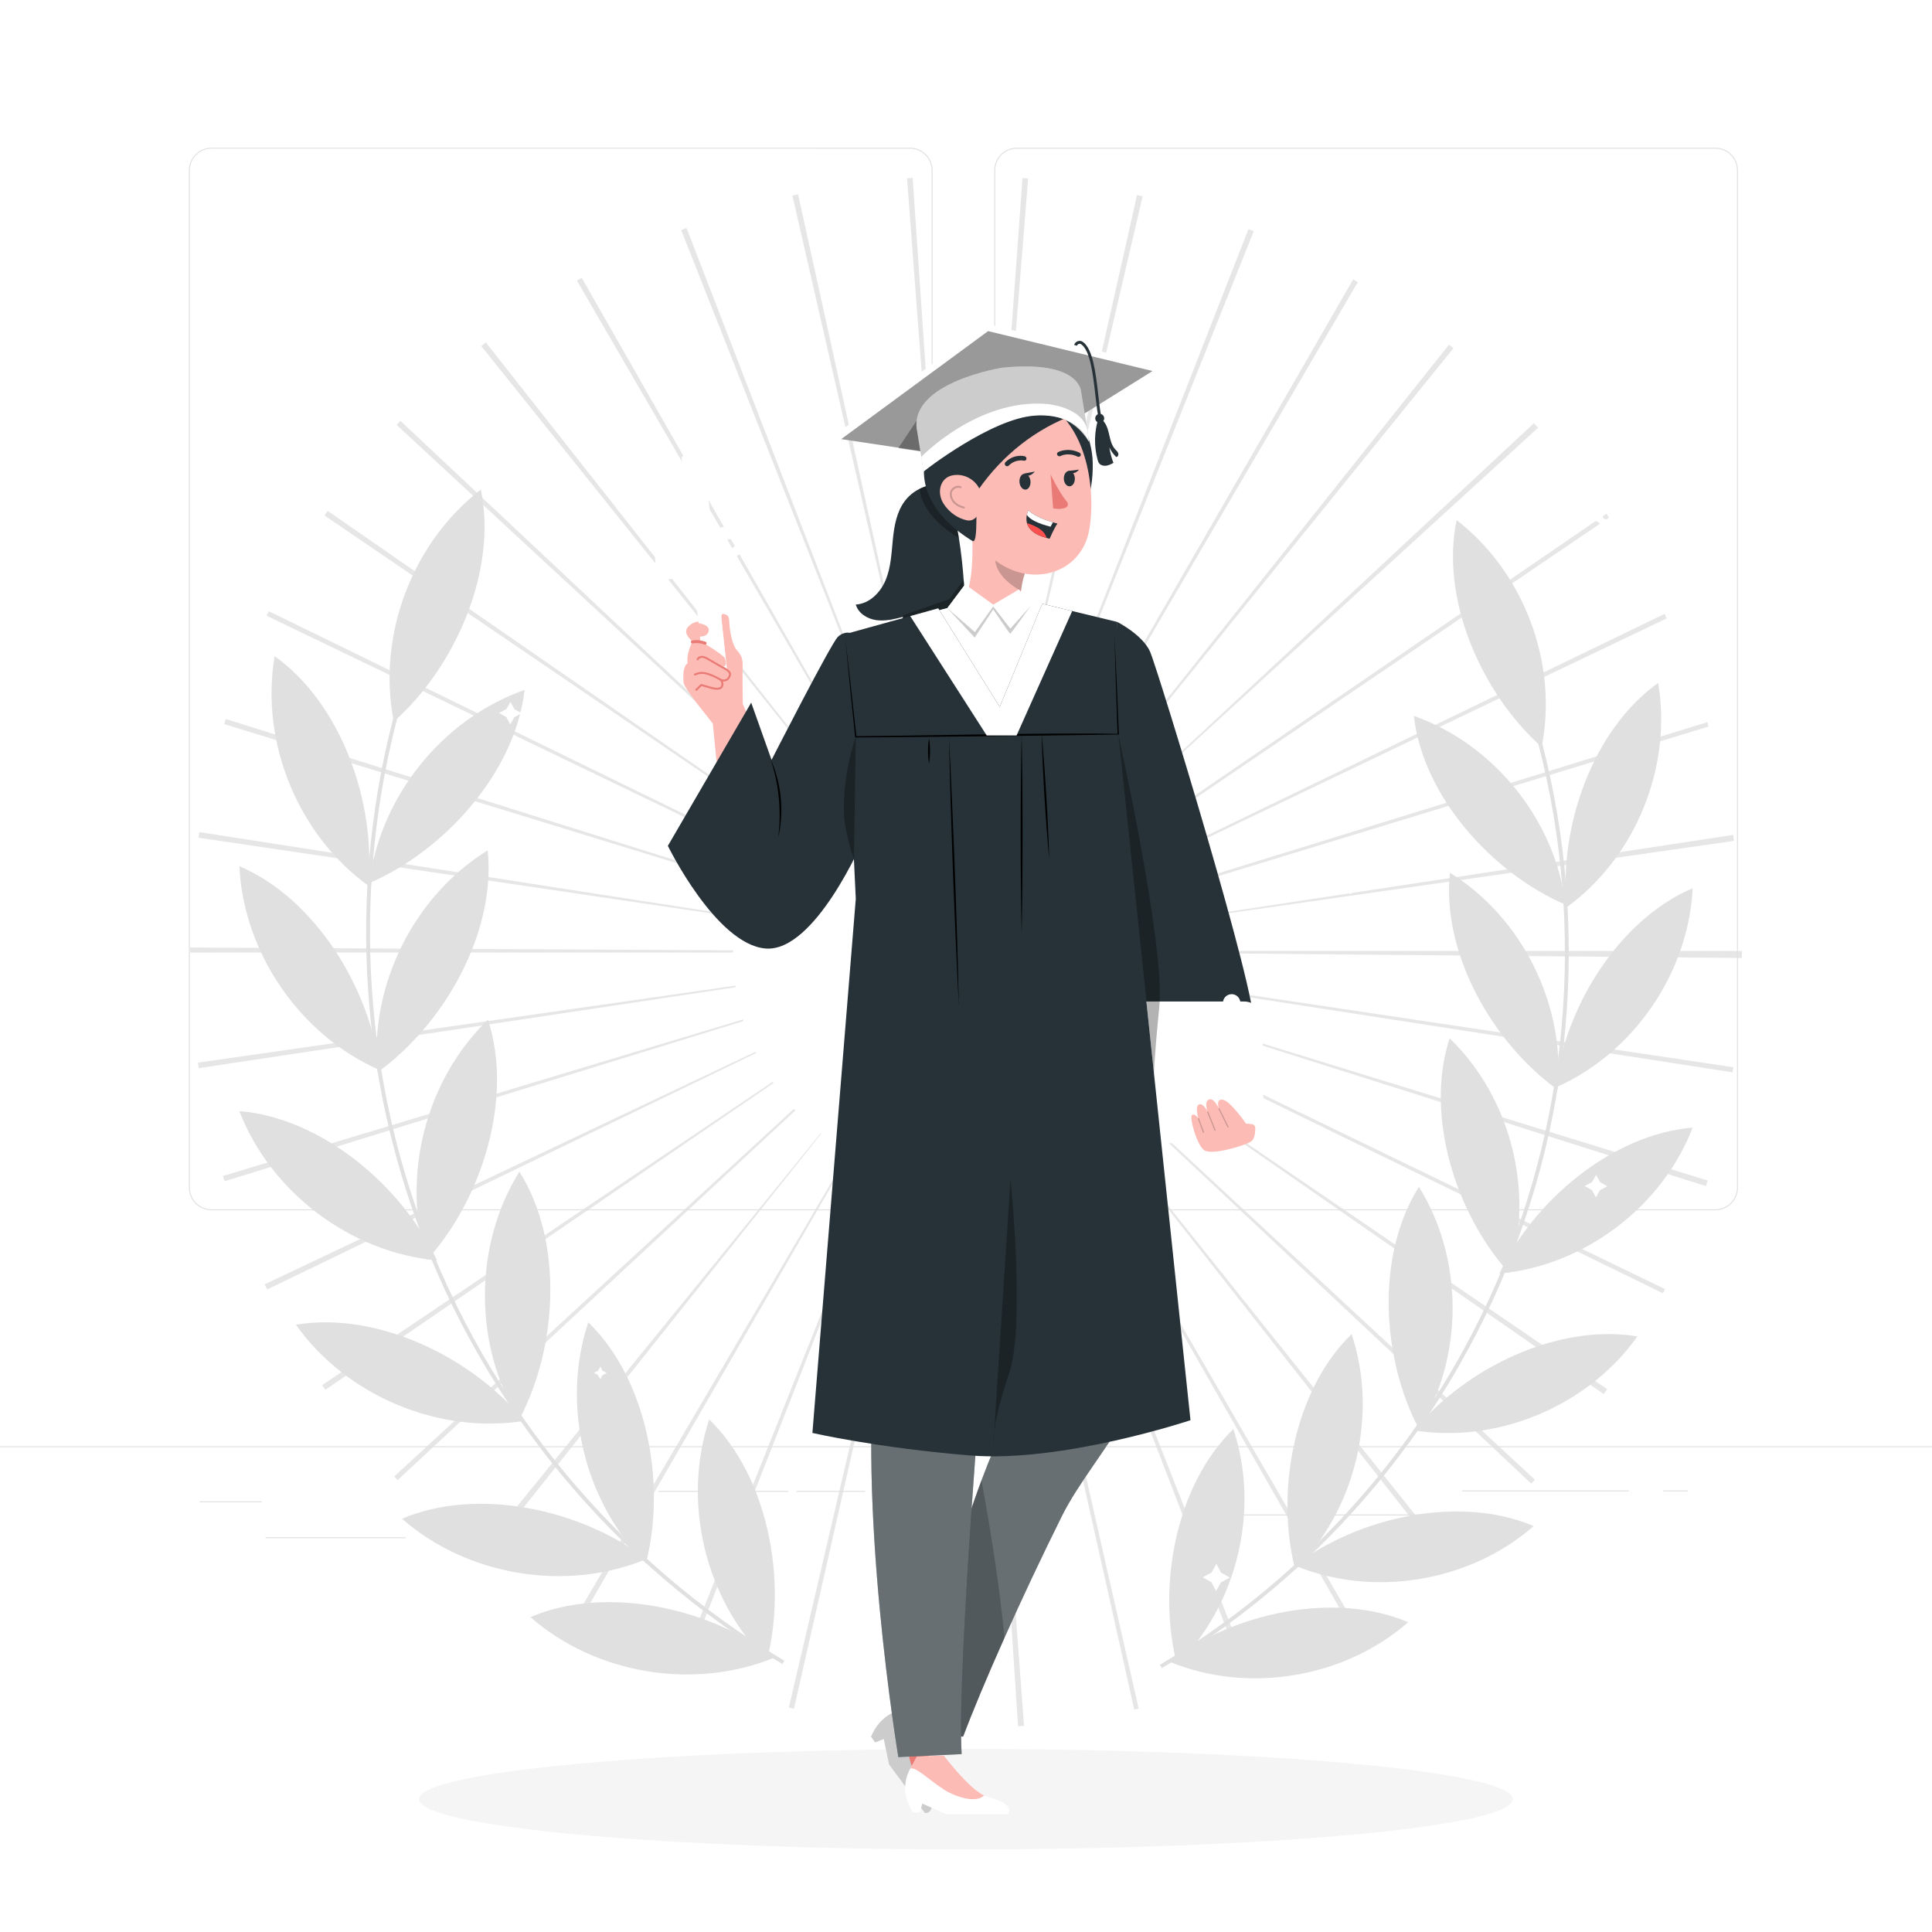 <svg class="animated" id="freepik_stories-girl-on-graduation" xmlns="http://www.w3.org/2000/svg" viewBox="0 0 500 500" version="1.1" xmlns:xlink="http://www.w3.org/1999/xlink" xmlns:svgjs="http://svgjs.com/svgjs"><style>svg#freepik_stories-girl-on-graduation:not(.animated) .animable {opacity: 0;}svg#freepik_stories-girl-on-graduation.animated #freepik--Shadow--inject-58 {animation: 1s 1 forwards cubic-bezier(.36,-0.01,.5,1.38) fadeIn;animation-delay: 0s;}svg#freepik_stories-girl-on-graduation.animated #freepik--Character--inject-58 {animation: 1.5s 1 forwards cubic-bezier(.36,-0.01,.5,1.38) slideUp,1.5s Infinite  linear floating;animation-delay: 0s,1.5s;}            @keyframes fadeIn {                0% {                    opacity: 0;                }                100% {                    opacity: 1;                }            }                    @keyframes slideUp {                0% {                    opacity: 0;                    transform: translateY(30px);                }                100% {                    opacity: 1;                    transform: inherit;                }            }                    @keyframes floating {                0% {                    opacity: 1;                    transform: translateY(0px);                }                50% {                    transform: translateY(-10px);                }                100% {                    opacity: 1;                    transform: translateY(0px);                }            }        </style><g id="freepik--background-complete--inject-58" class="animable" style="transform-origin: 250px 242.482px;"><path d="M263.464,446.741l-9.128-140.24,.309-.022,10.366,140.154c-.516,.038-1.031,.074-1.547,.108Zm-28.325-.097l-1.348-.104,11.207-140.088,.507,.038-10.366,140.154Zm58.402-4.202l-30.662-137.151,.665-.149,31.147,137.041-1.15,.259Zm-88.063-.221l-1.323-.305,31.934-136.86,.489,.112-31.101,137.052Zm116.65-8.395l-50.478-131.158,.368-.143,51.477,130.768c-.454,.179-.909,.357-1.367,.533Zm-145.391-.441l-1.261-.499,52.051-130.541,.475,.188-51.265,130.852Zm172.63-12.478l-69.725-122.019,.468-.269,70.398,121.633-1.141,.655Zm-199.758-.588c-.417-.241-.834-.484-1.249-.728l71.237-121.143,.361,.211-70.349,121.661Zm224.487-16.055l-86.827-110.506,.27-.214,87.742,109.781c-.393,.315-.789,.628-1.185,.939Zm-249.202-.801c-.437-.348-.872-.697-1.305-1.049l88.699-109.009,.145,.116-87.539,109.942Zm271.388-19.506l-102.423-96.229,.325-.348,103.043,95.565-.945,1.012Zm-293.394-.891l-.881-.954,103.441-95.133,.379,.411-102.939,95.676Zm312.155-22.27l-115.384-80.232,.171-.248,116.098,79.194c-.293,.43-.587,.857-.885,1.285Zm-330.848-1.108c-.278-.405-.554-.813-.828-1.221l116.58-78.482,.214,.315-115.965,79.388Zm346.184-24.985l-126.274-61.688,.287-.589,126.515,61.19-.529,1.087Zm-361.238-.986c-.215-.446-.43-.892-.642-1.34l127.004-60.171,.159,.331-126.521,61.179Zm372.35-26.748l-133.968-42.457,.102-.328,134.322,41.33c-.15,.485-.301,.971-.455,1.456Zm-383.379-1.266c-.14-.455-.279-.909-.416-1.363l134.575-40.497,.127,.414-134.285,41.446Zm390.291-28.178l-138.873-21.556,.078-.514,138.997,20.746-.202,1.325Zm-396.975-1.087c-.072-.476-.141-.952-.21-1.427l139.115-19.933,.06,.412-138.966,20.949Zm399.379-28.509l-140.531-1.247v-.58h140.537v.274c0,.518-.002,1.037-.006,1.553Zm-261.087-1.416H49.185l.003-1.295,140.534,.729v.565Zm119.92-8.988l-.044-.296,138.935-21.151c.079,.514,.155,1.029,.229,1.544l-139.12,19.904Zm-119.255-.209l-139.031-20.513c.072-.486,.145-.972,.221-1.457l138.868,21.588-.058,.381Zm117.38-8.281l-.197-.641,134.267-41.505,.35,1.137-134.42,41.009Zm-115.423-.365L58.005,187.395l.413-1.327,134.069,42.141-.142,.457Zm112.197-8.034l-.242-.504,126.481-61.261,.562,1.167-126.801,60.598Zm-108.953-.27l-126.596-61.022,.568-1.171,126.274,61.688-.246,.506Zm104.536-7.499l-.36-.529,115.964-79.388,.685,1.005-116.29,78.912Zm-99.998-.367l-116.163-79.098c.272-.399,.545-.797,.82-1.194l115.577,79.952-.234,.341Zm94.184-6.992l-.178-.191,102.837-95.787c.363,.39,.725,.782,1.084,1.174l-103.743,94.803Zm-88.538-.088L102.633,109.956c.327-.353,.656-.706,.986-1.057l102.436,96.215-.282,.302Zm81.999-6.026l-.31-.248,87.539-109.942c.381,.303,.763,.609,1.143,.916l-88.371,109.274Zm-75.353-.152L124.55,89.559c.393-.315,.788-.629,1.184-.941l86.955,110.405-.271,.215Zm67.99-4.937l-.405-.236,70.193-121.751,1.205,.7-70.993,121.287Zm-60.558-.15l-70.554-121.543c.416-.242,.833-.481,1.251-.72l69.658,122.058-.356,.205Zm52.424-3.828l-.368-.146,51.195-130.879c.458,.179,.913,.359,1.367,.541l-52.194,130.484Zm-44.329-.087L176.288,59.539c.461-.182,.924-.363,1.387-.541l50.616,131.104-.345,.135Zm35.833-2.577l-.37-.085,30.859-137.106c.482,.109,.963,.219,1.444,.331l-31.933,136.86Zm-27.357-.046l-31.343-136.996c.488-.112,.977-.222,1.467-.33l30.223,137.248-.348,.078Zm18.436-1.33l-.395-.03,10.16-140.168c.487,.035,.973,.072,1.458,.111l-11.223,140.087Zm-9.527-.015l-10.588-140.137c.485-.037,.971-.071,1.458-.104l9.527,140.213-.397,.028Z" style="fill: rgb(230, 230, 230); transform-origin: 249.999px 246.386px;" id="elr4ba82hegam" class="animable"></path><g id="eljio0c9i7dw" class="animable" style="transform-origin: 250px 280.531px;"><g id="elsu8rqhf663" class="animable" style="transform-origin: 369.118px 284.481px;"><path d="M388.041,329.604c21.917-2.007,42.092-17.247,50.015-37.779-20.755,1.699-41.197,18.915-50.015,37.779" style="fill: rgb(224, 224, 224); transform-origin: 413.048px 310.715px;" id="el6rdr92tauqt" class="animable"></path><path d="M403.103,282.016c2.087-21.909-9.151-44.558-27.861-56.148-2.175,20.71,10.956,43.988,27.861,56.148" style="fill: rgb(224, 224, 224); transform-origin: 389.178px 253.942px;" id="el6blhukj92hi" class="animable"></path><path d="M402.489,281.488c20.168-8.809,34.516-29.629,35.568-51.612-19.163,8.15-33.141,30.93-35.568,51.612" style="fill: rgb(224, 224, 224); transform-origin: 420.273px 255.682px;" id="elvphhqnox4qc" class="animable"></path><path d="M405.167,234.149c-2.662-21.847-18.498-41.557-39.259-48.863,2.319,20.695,20.139,40.612,39.259,48.863" style="fill: rgb(224, 224, 224); transform-origin: 385.537px 209.718px;" id="elt87og9o465" class="animable"></path><path d="M405.465,234.792c17.809-12.931,27.355-36.344,23.666-58.041-16.968,12.072-25.733,37.32-23.666,58.041" style="fill: rgb(224, 224, 224); transform-origin: 417.542px 205.772px;" id="elftec6gyj735" class="animable"></path><path d="M398.982,193.302c4.302-21.584-4.577-45.257-22.012-58.688-4.268,20.382,6.43,44.873,22.012,58.688" style="fill: rgb(224, 224, 224); transform-origin: 388.041px 163.958px;" id="elm6x4mq5yft" class="animable"></path><path d="M390.579,329.474c6.653-20.978,.436-45.486-15.414-60.755-6.487,19.788,1.449,45.308,15.414,60.755" style="fill: rgb(224, 224, 224); transform-origin: 383.044px 299.096px;" id="el50zy64fr0bt" class="animable"></path><path d="M367.239,369.838c11.604-18.701,11.598-43.985-.014-62.68-11.15,17.587-9.727,44.275,.014,62.68" style="fill: rgb(224, 224, 224); transform-origin: 367.663px 338.498px;" id="el2ypwz4e64g5" class="animable"></path><path d="M365.986,370.198c21.738,3.439,45.039-6.377,57.764-24.333-20.536-3.453-44.581,8.213-57.764,24.333" style="fill: rgb(224, 224, 224); transform-origin: 394.868px 358.068px;" id="el7c1xdkfmoo4" class="animable"></path><path d="M335.201,406.215c15.642-15.482,21.528-40.071,14.592-60.958-14.942,14.505-19.777,40.79-14.592,60.958" style="fill: rgb(224, 224, 224); transform-origin: 342.931px 375.736px;" id="elxgzrj9fxw7" class="animable"></path><path d="M335.064,405.149c20.338,8.41,45.285,4.294,61.844-10.202-19.166-8.143-45.268-2.401-61.844,10.202" style="fill: rgb(224, 224, 224); transform-origin: 365.986px 400.317px;" id="el9oeezoecz3" class="animable"></path><path d="M304.602,430.796c15.642-15.482,21.528-40.071,14.592-60.958-14.941,14.505-19.777,40.79-14.592,60.958" style="fill: rgb(224, 224, 224); transform-origin: 312.332px 400.317px;" id="elvp1myh7pd" class="animable"></path><path d="M302.592,430.028c20.338,8.41,45.285,4.294,61.844-10.202-19.166-8.143-45.268-2.401-61.844,10.202" style="fill: rgb(224, 224, 224); transform-origin: 333.514px 425.196px;" id="el1y2t5zyt0ja" class="animable"></path><path d="M300.691,431.711l-.512-.859c42.489-25.269,75.168-64.78,92.015-111.258,16.846-46.477,17.075-97.75,.646-144.377l.943-.332c16.506,46.844,16.275,98.357-.649,145.049-16.925,46.694-49.755,86.392-92.442,111.777Z" style="fill: rgb(224, 224, 224); transform-origin: 353.088px 303.298px;" id="el4b3z49hlnte" class="animable"></path></g><g id="el75n7ms940c3" class="animable" style="transform-origin: 132.466px 280.035px;"><path d="M113.111,326.198c-22.422-2.053-43.062-17.644-51.168-38.65,21.233,1.738,42.146,19.351,51.168,38.65" style="fill: rgb(224, 224, 224); transform-origin: 87.527px 306.873px;" id="elko5iwdg00h" class="animable"></path><path d="M97.702,277.513c-2.135-22.414,9.362-45.585,28.503-57.442,2.225,21.187-11.209,45.001-28.503,57.442" style="fill: rgb(224, 224, 224); transform-origin: 111.947px 248.792px;" id="elgtl4ddo8548" class="animable"></path><path d="M98.331,276.973c-20.633-9.012-35.311-30.311-36.387-52.801,19.604,8.338,33.904,31.642,36.387,52.801" style="fill: rgb(224, 224, 224); transform-origin: 80.138px 250.572px;" id="elwa22m2sp3z9" class="animable"></path><path d="M95.591,228.543c2.723-22.35,18.924-42.515,40.163-49.989-2.372,21.171-20.603,41.548-40.163,49.989" style="fill: rgb(224, 224, 224); transform-origin: 115.673px 203.549px;" id="el2k100po7svl" class="animable"></path><path d="M95.286,229.201c-18.219-13.229-27.985-37.182-24.211-59.378,17.359,12.35,26.326,38.18,24.211,59.378" style="fill: rgb(224, 224, 224); transform-origin: 82.931px 199.512px;" id="els5zgf4wg46" class="animable"></path><path d="M101.918,186.755c-4.402-22.081,4.682-46.3,22.519-60.041,4.367,20.851-6.578,45.907-22.519,60.041" style="fill: rgb(224, 224, 224); transform-origin: 113.111px 156.735px;" id="elrc0gz8jo639" class="animable"></path><path d="M110.515,326.065c-6.807-21.462-.446-46.534,15.769-62.155,6.637,20.244-1.482,46.352-15.769,62.155" style="fill: rgb(224, 224, 224); transform-origin: 118.224px 294.988px;" id="elr7k8m26visq" class="animable"></path><path d="M134.393,367.359c-11.871-19.132-11.865-44.998,.015-64.125,11.407,17.993,9.952,45.296-.015,64.125" style="fill: rgb(224, 224, 224); transform-origin: 133.96px 335.297px;" id="elvngajospoe" class="animable"></path><path d="M135.674,367.727c-22.239,3.518-46.077-6.524-59.095-24.894,21.009-3.532,45.608,8.403,59.095,24.894" style="fill: rgb(224, 224, 224); transform-origin: 106.126px 355.317px;" id="eli301pnw4y48" class="animable"></path><path d="M167.17,404.574c-16.003-15.839-22.025-40.995-14.929-62.363,15.286,14.839,20.233,41.73,14.929,62.363" style="fill: rgb(224, 224, 224); transform-origin: 159.262px 373.393px;" id="ellxng923f89j" class="animable"></path><path d="M167.309,403.484c-20.807,8.603-46.329,4.393-63.269-10.437,19.607-8.331,46.311-2.457,63.269,10.437" style="fill: rgb(224, 224, 224); transform-origin: 135.675px 398.54px;" id="el9i5gsw5o254" class="animable"></path><path d="M198.473,429.722c-16.002-15.839-22.024-40.995-14.929-62.363,15.286,14.839,20.233,41.73,14.929,62.363" style="fill: rgb(224, 224, 224); transform-origin: 190.565px 398.54px;" id="elbt9xjpmntkb" class="animable"></path><path d="M200.53,428.936c-20.807,8.604-46.329,4.393-63.269-10.437,19.607-8.331,46.311-2.457,63.269,10.437" style="fill: rgb(224, 224, 224); transform-origin: 168.896px 423.992px;" id="elwaylbliwpw" class="animable"></path><path d="M202.48,430.648c-43.67-25.971-77.255-66.58-94.569-114.348-17.314-47.767-17.55-100.464-.664-148.384l.943,.332c-16.81,47.703-16.575,100.161,.661,147.712,17.235,47.55,50.668,87.975,94.139,113.828l-.511,.859Z" style="fill: rgb(224, 224, 224); transform-origin: 148.871px 299.282px;" id="elqk4umb7hexb" class="animable"></path></g></g><g id="elx64s8jprrll" class="animable" style="transform-origin: 250px 218.159px;"><g id="elziqown70tw" class="animable" style="transform-origin: 250px 206.382px;"><g id="eljkwvwwt00wi" class="animable" style="transform-origin: 249.333px 175.722px;"><path d="M443.92,313.221h-180.746c-3.232,0-5.862-2.63-5.862-5.862V44.085c0-3.232,2.63-5.862,5.862-5.862h180.746c3.232,0,5.862,2.629,5.862,5.862V307.358c0,3.233-2.63,5.862-5.862,5.862ZM263.174,38.473c-3.095,0-5.612,2.518-5.612,5.612V307.358c0,3.095,2.518,5.612,5.612,5.612h180.746c3.095,0,5.612-2.517,5.612-5.612V44.085c0-3.094-2.518-5.612-5.612-5.612h-180.746Z" style="fill: rgb(224, 224, 224); transform-origin: 353.547px 175.722px;" id="elr33rhbjfc8" class="animable"></path><path d="M235.493,313.221H54.746c-3.232,0-5.862-2.63-5.862-5.862V44.085c0-3.232,2.629-5.862,5.862-5.862H235.493c3.232,0,5.862,2.629,5.862,5.862V307.358c0,3.233-2.63,5.862-5.862,5.862ZM54.746,38.473c-3.094,0-5.612,2.518-5.612,5.612V307.358c0,3.095,2.518,5.612,5.612,5.612H235.493c3.095,0,5.612-2.517,5.612-5.612V44.085c0-3.094-2.518-5.612-5.612-5.612H54.746Z" style="fill: rgb(224, 224, 224); transform-origin: 145.119px 175.722px;" id="elpb5unze8kuj" class="animable"></path></g><rect x="0" y="374.29" width="500" height=".25" style="fill: rgb(224, 224, 224); transform-origin: 250px 374.415px;" id="eln939rlv6p5" class="animable"></rect></g><rect x="51.672" y="388.555" width="16.06" height=".25" style="fill: rgb(224, 224, 224); transform-origin: 59.702px 388.68px;" id="elqvu08pwdzr" class="animable"></rect><rect x="170.352" y="385.845" width="53.53" height=".25" style="fill: rgb(224, 224, 224); transform-origin: 197.117px 385.97px;" id="el5r60272sntp" class="animable"></rect><rect x="68.732" y="397.845" width="36.25" height=".25" style="fill: rgb(224, 224, 224); transform-origin: 86.857px 397.97px;" id="el6l25278mf8q" class="animable"></rect><rect x="378.352" y="385.715" width="43.19" height=".25" style="fill: rgb(224, 224, 224); transform-origin: 399.947px 385.84px;" id="elkl4v95lf56" class="animable"></rect><rect x="430.452" y="385.715" width="6.33" height=".25" style="fill: rgb(224, 224, 224); transform-origin: 433.617px 385.84px;" id="el80z6wssa3zu" class="animable"></rect><rect x="316.212" y="391.945" width="53.89" height=".25" style="fill: rgb(224, 224, 224); transform-origin: 343.157px 392.07px;" id="el3383j2970ex" class="animable"></rect></g></g><g id="freepik--Shadow--inject-58" class="animable" style="transform-origin: 250px 465.627px;"><path d="M391.514,465.627c0,7.183-63.358,13.006-141.514,13.006s-141.514-5.823-141.514-13.006,63.358-13.006,141.514-13.006,141.514,5.823,141.514,13.006Z" style="fill: rgb(245, 245, 245); transform-origin: 250px 465.627px;" id="elyu6zgn89an" class="animable"></path></g><g id="freepik--Stars--inject-58" class="animable" style="transform-origin: 249.454px 239.487px;"><g id="elf5heuue9a0r" class="animable" style="transform-origin: 249.454px 239.487px;"><polygon points="337.574 155.706 339.458 156.765 337.549 157.78 336.49 159.664 335.475 157.755 333.591 156.696 335.5 155.681 336.559 153.797 337.574 155.706" style="fill: rgb(255, 255, 255); transform-origin: 336.525px 156.73px;" id="eluwxeurruxoa" class="animable"></polygon><polygon points="86.815 319.865 88.699 320.924 86.791 321.939 85.732 323.823 84.717 321.915 82.833 320.855 84.741 319.841 85.801 317.957 86.815 319.865" style="fill: rgb(255, 255, 255); transform-origin: 85.766px 320.89px;" id="elrlnexrdrdo" class="animable"></polygon><polygon points="133.13 183.525 135.014 184.585 133.105 185.6 132.046 187.484 131.031 185.575 129.147 184.516 131.056 183.501 132.115 181.617 133.13 183.525" style="fill: rgb(255, 255, 255); transform-origin: 132.081px 184.55px;" id="elo5zi82yitu" class="animable"></polygon><polygon points="414.098 305.943 415.982 307.002 414.074 308.017 413.014 309.901 411.999 307.992 410.116 306.933 412.024 305.918 413.083 304.034 414.098 305.943" style="fill: rgb(255, 255, 255); transform-origin: 413.049px 306.967px;" id="el7fvq8ondqu" class="animable"></polygon><polygon points="299.135 118.009 300.189 118.602 299.121 119.169 298.529 120.223 297.961 119.156 296.907 118.563 297.975 117.995 298.567 116.941 299.135 118.009" style="fill: rgb(255, 255, 255); transform-origin: 298.548px 118.582px;" id="eluof47rv67x9" class="animable"></polygon><polygon points="350.086 229.303 351.139 229.895 350.072 230.463 349.479 231.517 348.912 230.449 347.858 229.856 348.925 229.289 349.518 228.235 350.086 229.303" style="fill: rgb(255, 255, 255); transform-origin: 349.499px 229.876px;" id="el3byly1sh2og" class="animable"></polygon><polygon points="415.021 134.146 416.075 134.739 415.007 135.307 414.415 136.361 413.847 135.293 412.793 134.7 413.861 134.133 414.453 133.079 415.021 134.146" style="fill: rgb(255, 255, 255); transform-origin: 414.434px 134.72px;" id="el5hzfs6aaj0i" class="animable"></polygon><polygon points="251.692 53.78 252.746 54.372 251.678 54.94 251.086 55.994 250.518 54.926 249.464 54.334 250.532 53.766 251.124 52.712 251.692 53.78" style="fill: rgb(255, 255, 255); transform-origin: 251.105px 54.353px;" id="elblzn2bqsebd" class="animable"></polygon><polygon points="340.045 334.449 341.099 335.041 340.031 335.609 339.438 336.663 338.871 335.595 337.817 335.003 338.884 334.435 339.477 333.381 340.045 334.449" style="fill: rgb(255, 255, 255); transform-origin: 339.458px 335.022px;" id="elz1wtvrre7aq" class="animable"></polygon><polygon points="155.943 354.744 156.997 355.337 155.929 355.904 155.336 356.958 154.769 355.891 153.715 355.298 154.782 354.73 155.375 353.676 155.943 354.744" style="fill: rgb(255, 255, 255); transform-origin: 155.356px 355.317px;" id="elg1y569fk7vm" class="animable"></polygon><polygon points="173.428 278.579 174.482 279.171 173.414 279.739 172.821 280.793 172.254 279.725 171.2 279.133 172.267 278.565 172.86 277.511 173.428 278.579" style="fill: rgb(255, 255, 255); transform-origin: 172.841px 279.152px;" id="eli95mlbpcm8k" class="animable"></polygon><polygon points="274.833 424.049 275.887 424.641 274.819 425.209 274.226 426.263 273.659 425.195 272.605 424.603 273.672 424.035 274.265 422.981 274.833 424.049" style="fill: rgb(255, 255, 255); transform-origin: 274.246px 424.622px;" id="elf4x7nbhi8vi" class="animable"></polygon><polygon points="159.065 79.44 160.82 80.426 159.042 81.371 158.056 83.126 157.11 81.349 155.356 80.362 157.133 79.417 158.12 77.662 159.065 79.44" style="fill: rgb(255, 255, 255); transform-origin: 158.088px 80.394px;" id="elmeu3gsnayn" class="animable"></polygon><polygon points="374.905 96.259 377.164 97.529 374.876 98.747 373.605 101.006 372.388 98.717 370.128 97.447 372.417 96.23 373.688 93.97 374.905 96.259" style="fill: rgb(255, 255, 255); transform-origin: 373.646px 97.488px;" id="elfuqh5w7vr2r" class="animable"></polygon><polygon points="316.024 407.011 318.284 408.281 315.995 409.499 314.724 411.758 313.507 409.469 311.248 408.199 313.537 406.982 314.807 404.722 316.024 407.011" style="fill: rgb(255, 255, 255); transform-origin: 314.766px 408.24px;" id="elm13ldx8d4k" class="animable"></polygon><polygon points="206.337 383.172 208.596 384.442 206.307 385.659 205.037 387.919 203.82 385.63 201.56 384.36 203.849 383.143 205.119 380.883 206.337 383.172" style="fill: rgb(255, 255, 255); transform-origin: 205.078px 384.401px;" id="el1eq4brfzhxz" class="animable"></polygon><polygon points="86.425 117.233 87.607 117.897 86.409 118.534 85.745 119.717 85.108 118.519 83.925 117.854 85.123 117.217 85.788 116.035 86.425 117.233" style="fill: rgb(255, 255, 255); transform-origin: 85.766px 117.876px;" id="el9gmf2c9yo1n" class="animable"></polygon><polygon points="209.289 119.78 210.471 120.445 209.274 121.082 208.609 122.264 207.972 121.066 206.79 120.402 207.987 119.765 208.652 118.582 209.289 119.78" style="fill: rgb(255, 255, 255); transform-origin: 208.63px 120.423px;" id="elsl0b8dpe3h" class="animable"></polygon></g></g><g id="freepik--Character--inject-58" class="animable animator-active" style="transform-origin: 250.001px 276.701px;"><g id="el7gqnkmx8ta" class="animable" style="transform-origin: 250.001px 276.701px;"><g id="ele1arbzccbg" class="animable" style="transform-origin: 302.915px 230.959px;"><path d="M289.162,160.964s6.502,3.29,8.462,7.661c1.96,4.372,28.491,91.2,26.682,96.175-1.809,4.975-25.65,13.133-25.65,13.133l-11.735-90.456,2.241-26.512Z" style="fill: rgb(38, 50, 56); transform-origin: 305.658px 219.448px;" id="elwfoyzlkp1pi" class="animable"></path><g id="el5pljv5fnog" class="animable" style="transform-origin: 302.915px 277.512px;"><g id="el7up9ff6or7k" class="animable" style="transform-origin: 302.915px 277.512px;"><g id="el4k3b3utsiom"><path d="M279.029,259.189h42.953c2.66,0,4.82,2.16,4.82,4.82v31.825h-47.772v-36.645h0Z" style="fill: rgb(255, 255, 255); transform-origin: 302.915px 277.512px; transform: rotate(-13.653deg);" class="animable"></path></g><path d="M328.511,290.149l-4.389,1.066-7.563-31.134c-.294-1.212,.449-2.433,1.661-2.728h0c1.212-.294,2.433,.449,2.728,1.662l7.563,31.134Z" style="fill: rgb(255, 255, 255); transform-origin: 322.503px 274.252px;" id="el8c2xh0i4pi2" class="animable"></path></g><g id="eleo4yhfffrg8" class="animable" style="transform-origin: 316.597px 291.278px;"><path d="M322.345,290.608s-4-5.754-5.915-6.007c-1.915-.253-.962,2.334-.962,2.334,0,0-1.224-2.782-2.475-2.422-1.502,.432-.491,3.138-.491,3.138,0,0-1.092-2.231-2.184-1.836-1.132,.409-.209,3.544-.209,3.544,0,0-1.066-1.425-1.67-.721-.603,.704,1.228,7.395,3.078,8.954,1.85,1.559,10.378-1.059,12.088-2.066,.491-.289,1.24-.928,1.267-3.544,.006-.548-.412-1.019-.958-1.07l-1.449-.135-.121-.169Z" style="fill: rgb(253, 187, 181); transform-origin: 316.597px 291.278px;" id="eljstr4t5pnzd" class="animable"></path><g id="elfwoxytwgz0p"><path d="M315.331,286.985l.005,.012,2.365,4.747c.032,.064,.117,.088,.19,.053,.073-.034,.107-.117,.075-.177l-2.366-4.748c-.032-.064-.117-.088-.19-.054-.069,.032-.103,.105-.08,.166Z" style="opacity: 0.2; transform-origin: 316.65px 289.308px;" class="animable"></path></g><g id="elx8qwmgjqyl"><path d="M312.417,287.842v.003l1.911,4.741c.027,.066,.109,.095,.183,.066,.076-.03,.106-.093,.088-.173l-1.909-4.741c-.027-.066-.109-.095-.184-.066-.074,.029-.113,.105-.089,.17Z" style="opacity: 0.2; transform-origin: 313.507px 290.162px;" class="animable"></path></g><g id="elinvrbuykreb"><path d="M310.033,289.573l1.318,3.563c.025,.067,.106,.098,.182,.07,.075-.028,.117-.105,.092-.171l-1.318-3.563c-.025-.067-.106-.098-.182-.07-.075,.028-.117,.105-.092,.172Z" style="opacity: 0.2; transform-origin: 310.829px 291.304px;" class="animable"></path></g></g></g><g id="elhv7dly0oo4h"><path d="M298.656,277.933l-9.268-88.009s12.181,54.674,10.642,70.56c-1.539,15.886-1.374,17.449-1.374,17.449Z" style="opacity: 0.3; transform-origin: 294.776px 233.929px;" class="animable"></path></g></g><g id="elw9wjm0s2u6j" class="animable" style="transform-origin: 257.768px 129.506px;"><path d="M249.601,153.216c-.322-6.149-1.3-16.318-3.37-22.117l-.556-5.514c-4.188-1.052-8.93,.633-11.516,4.09-2.116,2.83-2.749,6.481-3.096,9.997-.347,3.516-.489,7.13-1.832,10.398-1.343,3.268-4.226,6.192-7.754,6.384,.632,2.258,2.958,3.71,5.28,4.033,2.322,.324,4.665-.256,6.938-.832-.466,2.781-2.783,5.156-5.552,5.69,1.187,1.459,3.105,2.166,4.982,2.291,1.876,.125,3.745-.264,5.585-.651,3.068-.645,6.349-1.408,8.458-3.729,2.379-2.619,2.618-6.506,2.433-10.04Z" style="fill: rgb(38, 50, 56); transform-origin: 235.564px 146.467px;" id="el15w65gq04cih" class="animable"></path><g id="elgw579bw4rm5"><path d="M239.599,125.843l8.222,11.484,.335,1.903s-9.55-5.26-10.138-12.739c.561-.283,1.087-.497,1.581-.648Z" style="opacity: 0.3; transform-origin: 243.087px 132.536px;" class="animable"></path></g><g id="el812ot0pwug" class="animable" style="transform-origin: 257.768px 102.213px;"><polygon points="298.267 96.024 297.834 94.048 255.455 83.878 217.269 111.669 217.701 113.645 298.267 96.024" style="fill: rgb(255, 255, 255); transform-origin: 257.768px 98.761px;" id="elyrdxj30gekm" class="animable"></polygon><path d="M298.267,96.024s-38.643,24.243-38.923,24.008c-.28-.235-41.643-6.386-41.643-6.386l38.022-27.956,42.543,10.334Z" style="fill: rgb(255, 255, 255); transform-origin: 257.984px 102.862px;" id="el2u3beg2i1n8" class="animable"></path><g id="elk7ywku5j2vd"><path d="M298.267,96.024s-38.643,24.243-38.923,24.008c-.28-.235-41.643-6.386-41.643-6.386l38.022-27.956,42.543,10.334Z" style="opacity: 0.4; transform-origin: 257.984px 102.862px;" class="animable"></path></g><path d="M284.192,107.625c-.271-1.524-.479-3.343-.699-5.268-.625-5.458-1.334-11.644-3.694-13.271-.243-.168-.49-.123-.615-.082-.23,.076-.415,.258-.493,.485l-.709-.242c.153-.449,.515-.806,.967-.956,.44-.144,.903-.08,1.276,.177,2.641,1.82,3.37,8.186,4.014,13.803,.219,1.914,.426,3.721,.692,5.223l-.738,.131Z" style="fill: rgb(38, 50, 56); transform-origin: 281.456px 97.92px;" id="el57ua4e15hlt" class="animable"></path><path d="M283.517,108.655c.218,.602,.882,.913,1.483,.695,.602-.218,.913-.882,.695-1.483s-.882-.913-1.483-.695c-.602,.218-.913,.882-.695,1.483Z" style="fill: rgb(38, 50, 56); transform-origin: 284.606px 108.261px;" id="elwoide2b9kxd" class="animable"></path><path d="M284.858,108.378c1.26,.791,1.786,2.342,2.122,3.791,.337,1.449,.616,3.003,1.62,4.1,.293,.32,.651,.609,.792,1.019,.141,.41-.088,.984-.522,.982-.75-.704-1.355-1.561-1.769-2.503,.205,1.377,.558,2.733,1.051,4.035-.59,.311-1.195,.628-1.856,.721-.661,.093-1.399-.078-1.817-.599-.233-.29-.345-.656-.441-1.015-.941-3.501-.849-7.274,.262-10.725" style="fill: rgb(38, 50, 56); transform-origin: 286.414px 114.366px;" id="elm7c9hcjiac" class="animable"></path><g id="el0bf8zpbrfp5t"><polygon points="232.469 115.99 237.237 108.841 239.019 116.944 232.469 115.99" style="opacity: 0.3; transform-origin: 235.744px 112.893px;" class="animable"></polygon></g></g><g id="elkjsvstlqsd" class="animable" style="transform-origin: 260.955px 137.528px;"><path d="M266.979,109.167s9.373,16.891,9.817,22.145c3.588,3.055,6.138-3.139,6.004-11.441-.11-6.795-3.654-14.127-9.526-16.768-8.248-3.709-6.295,6.064-6.295,6.064Z" style="fill: rgb(38, 50, 56); transform-origin: 274.791px 117.184px;" id="el200nletl1v4" class="animable"></path><g id="elxapk9ympyjq" class="animable" style="transform-origin: 260.774px 137.528px;"><g id="elg5htp7yx51r" class="animable" style="transform-origin: 260.774px 137.528px;"><path d="M265.216,157.997c-1.57-1.568-1.195-3.454-.897-5.736,.207-1.755,.773-3.578,1.447-5.354l-2.342-2.546-12.184-11.436c.581,7.91,1.549,21.495-4.486,26.019l25.469,16.191-2.355-15.495s-2.348-.352-4.652-1.643Z" style="fill: rgb(253, 187, 181); transform-origin: 259.488px 154.03px;" id="elz8nob7noxt" class="animable"></path><g id="eloazfm8ubl0r"><path d="M264.247,152.94c-3.302-1.802-6.97-5.002-6.682-8.82,.131-1.608,.422-3.138,.77-4.124l6.881,8.455c-.488,1.421-.651,2.354-.969,4.489Z" style="opacity: 0.2; transform-origin: 261.383px 146.468px;" class="animable"></path></g><path d="M247.451,120.32c1.544,12.036,1.943,17.15,8.405,23.256,9.719,9.185,24.025,5.458,26.073-6.603,1.844-10.855-.991-28.715-13.031-33.36-11.862-4.577-22.991,4.67-21.447,16.707Z" style="fill: rgb(253, 187, 181); transform-origin: 264.875px 125.563px;" id="el72s0p0lov9u" class="animable"></path><path d="M263.829,124.563c.01,1.133,.66,2.095,1.454,2.149,.793,.054,1.428-.82,1.418-1.953-.01-1.133-.66-2.095-1.453-2.149-.793-.054-1.428,.821-1.418,1.954Z" style="fill: rgb(38, 50, 56); transform-origin: 265.265px 124.661px;" id="el9kf8mgtlkzt" class="animable"></path><path d="M275.32,123.682c-.053,1.097,.541,2.068,1.326,2.169,.786,.101,1.467-.707,1.52-1.804,.053-1.096-.54-2.067-1.326-2.168s-1.467,.706-1.52,1.803Z" style="fill: rgb(38, 50, 56); transform-origin: 276.743px 123.865px;" id="elr3aryrkubgi" class="animable"></path><path d="M260.615,120.673c.154,.01,.309-.042,.423-.158,1.78-1.808,3.902-1.3,3.927-1.294,.314,.076,.62-.114,.677-.434,.055-.319-.157-.643-.476-.723-.111-.027-2.774-.667-4.983,1.577-.22,.224-.207,.601,.028,.843,.114,.116,.259,.18,.404,.189Z" style="fill: rgb(38, 50, 56); transform-origin: 262.838px 119.317px;" id="elzamvmf0kud" class="animable"></path><path d="M279.331,118.201c.14-.046,.259-.142,.326-.278,.138-.282,.003-.629-.301-.776-3.048-1.47-5.423-.195-5.523-.139-.282,.156-.365,.506-.185,.783,.179,.276,.552,.374,.834,.22,.092-.051,1.95-1.013,4.374,.156,.157,.076,.328,.083,.476,.034Z" style="fill: rgb(38, 50, 56); transform-origin: 276.632px 117.337px;" id="eleczudnluh8k" class="animable"></path><path d="M278.336,107.198c-2.555-5.311-12.963-10.246-24.931-5.118-10.812,4.617-25.01,23.483-1.765,37.915,1.81,1.124,.505-11.744,1.539-13.231,6.21-8.932,14.883-15.864,25.118-19.553l.039-.014Z" style="fill: rgb(38, 50, 56); transform-origin: 258.72px 119.992px;" id="el28t013t2aac" class="animable"></path><path d="M244.154,130.295c1.516,2.425,3.89,3.896,6.035,4.352,3.225,.686,4.69-4.514,3.483-7.677-1.087-2.847-4.297-4.641-7.385-3.9-3.042,.731-3.866,4.452-2.132,7.225Z" style="fill: rgb(253, 187, 181); transform-origin: 248.676px 128.806px;" id="elskum0yxcipi" class="animable"></path><path d="M271.882,122.745s2.053,4.452,4.287,7.193c.39,.479,.186,1.206-.386,1.441-1.471,.603-3.235,.17-3.235,.17l-.666-8.803Z" style="fill: rgb(233, 122, 117); transform-origin: 274.126px 127.222px;" id="elgvmlxnay9yu" class="animable"></path></g><path d="M265.007,122.57l2.801-.524s-1.612,1.995-2.801,.524Z" style="fill: rgb(38, 50, 56); transform-origin: 266.407px 122.578px;" id="elrgvsrljxtk" class="animable"></path><path d="M276.434,121.893l2.827-.356c-1.376,1.509-2.473,.853-2.827,.356Z" style="fill: rgb(38, 50, 56); transform-origin: 277.847px 122.004px;" id="elotam5viibt" class="animable"></path></g><g id="elzmqxqnxc1pr"><path d="M249.464,131.603c-.019,0-.039-.002-.058-.007-1.937-.461-2.823-1.48-3.226-2.255-.47-.904-.432-1.743-.24-2.227,.387-.975,1.583-1.718,2.745-1.271,.129,.049,.193,.194,.144,.323-.049,.128-.193,.193-.323,.144-.872-.334-1.807,.252-2.1,.988-.145,.364-.174,1.056,.219,1.812,.354,.682,1.146,1.583,2.898,2,.134,.032,.217,.167,.185,.301-.027,.115-.13,.192-.243,.192Z" style="opacity: 0.2; transform-origin: 247.76px 128.656px;" class="animable"></path></g></g><path d="M273.659,135.492c-.907,1.332-2.017,3.927-2.017,3.927-.253-.058-.506-.116-.756-.188-3.414-.877-4.709-2.411-5.108-3.847-.215-.786-.153-1.55-.024-2.152,.143-.698,.403-1.163,.403-1.163,1.533,1.546,4.653,2.608,6.343,3.106,.706,.216,1.159,.317,1.159,.317Z" style="fill: rgb(38, 50, 56); transform-origin: 269.648px 135.744px;" id="elfdtlyolde7" class="animable"></path><path d="M272.499,135.175l-.625,1.142c-3.214-.833-5.365-1.851-6.121-3.085,.143-.698,.403-1.163,.403-1.163,1.533,1.546,4.653,2.608,6.343,3.106Z" style="fill: rgb(255, 255, 255); transform-origin: 269.126px 134.193px;" id="el0tv7rw0eib" class="animable"></path><path d="M270.886,139.231c-3.414-.877-4.709-2.411-5.108-3.847,1.152,.343,2.503,.886,3.598,1.725,.84,.638,1.275,1.402,1.51,2.122Z" style="fill: rgb(251, 80, 78); transform-origin: 268.332px 137.308px;" id="elbdxl1yw7rk" class="animable"></path><g id="el3n025d3nn8x" class="animable" style="transform-origin: 259.489px 108.418px;"><path d="M281.788,114.288c.237,.384-1.963-12.694-1.963-12.694,0,0,.124-8.505-20.425-6.442,0,0-23.34,3.685-22.187,15.54l1.822,11.315s30.894-26.917,42.753-7.719Z" style="fill: rgb(255, 255, 255); transform-origin: 259.489px 108.418px;" id="elob5x8d4tcr" class="animable"></path><g id="elcuypppmaj1o"><path d="M281.788,114.288c.237,.384-1.963-12.694-1.963-12.694,0,0,.124-8.505-20.425-6.442,0,0-23.34,3.685-22.187,15.54l1.822,11.315s30.894-26.917,42.753-7.719Z" style="opacity: 0.2; transform-origin: 259.489px 108.418px;" class="animable"></path></g></g><path d="M238.427,118.232s14.541-15.147,32.459-13.686c0,0,9.324,.726,10.525,6.794l.377,2.949s-2.604-7.493-13.98-6.727c-11.375,.765-28.773,14.447-28.773,14.447l-.608-3.775Z" style="fill: rgb(255, 255, 255); transform-origin: 260.107px 113.228px;" id="el7t695e24g5p" class="animable"></path><g id="el5g065w8v8i8"><polygon points="233.721 159.243 245.692 155.05 249.401 150.087 250 156.252 246.195 160.925 233.27 162.876 233.721 159.243" style="opacity: 0.3; transform-origin: 241.635px 156.482px;" class="animable"></polygon></g></g><polygon points="184.43 186.77 185.61 198.816 194.685 187.892 192.107 181.859 184.43 186.77" style="fill: rgb(253, 187, 181); transform-origin: 189.557px 190.337px;" id="el42q6ophy9iq" class="animable"></polygon><g id="ellw57kvp8ms9" class="animable" style="transform-origin: 198.9px 204.614px;"><path d="M220.073,163.838s-1.516-.595-3.223,.97c-1.707,1.565-17.173,31.853-17.173,31.853l-5.269-14.816-21.566,37.059s12.428,25.426,25.231,26.564c12.803,1.138,25.303-28.134,25.303-28.134l1.583-35.74-4.885-17.757Z" style="fill: rgb(38, 50, 56); transform-origin: 198.9px 204.614px;" id="elwccbfg2qgq" class="animable"></path><path d="M199.365,196.286c2.867,6.328,3.603,13.704,2.035,20.473,.879-6.905,.189-13.876-2.035-20.473h0Z" id="elthe97kccd0n" class="animable" style="transform-origin: 200.786px 206.522px;"></path></g><g id="elqdvuzicju9s" class="animable" style="transform-origin: 258.765px 357.974px;"><g id="el5nvngubjoe7" class="animable" style="transform-origin: 233.685px 455.578px;"><path d="M225.404,449.458l1.108,1.499,2.199-.92,1.371,6.583,9.276,12.581s3.53,.549,.749-6.6c-.126-.325-.227-.684-.294-1.083-.825-4.276,.991-12.474,.991-12.474l-5.09-6.903s-.531,.008-1.434,.153c-2.108,.342-6.325,1.34-8.877,7.164Z" style="fill: rgb(255, 255, 255); transform-origin: 233.289px 455.676px;" id="ellhyuc7v2yna" class="animable"></path><g id="el88b085fvgdu"><path d="M225.404,449.458l1.108,1.499,2.199-.92,1.371,6.583,9.276,12.581s3.53,.549,.749-6.6c-.126-.325-.227-.684-.294-1.083-.825-4.276,.991-12.474,.991-12.474l-5.09-6.903s-.531,.008-1.434,.153c-2.108,.342-6.325,1.34-8.877,7.164Z" style="opacity: 0.2; transform-origin: 233.289px 455.676px;" class="animable"></path></g><path d="M234.281,442.293l-.021,.015c1.71,.178,.21,7.547,.898,11.681,.62,3.689,2.258,7.168,4.656,7.529-.825-4.276,2.152-14.021,2.152-14.021l-4.093-5.551s-2.689,.204-3.592,.348Z" style="fill: rgb(233, 122, 117); transform-origin: 238.113px 451.732px;" id="elfzubhnk3uzn" class="animable"></path></g><g id="eliusf5zbv0ui" class="animable" style="transform-origin: 247.718px 461.929px;"><path d="M236.252,469.046l1.89-.003,.525-2.284,6.255,2.765h15.85s2.521-2.481-5.028-4.457c-.343-.091-.7-.22-1.069-.4-4.025-1.847-9.753-8.087-9.753-8.087h-8.697s-.303,.426-.713,1.227c-.95,1.873-2.591,5.805,.739,11.239Z" style="fill: rgb(255, 255, 255); transform-origin: 247.718px 463.052px;" id="elw8bi3442olq" class="animable"></path><path d="M235.512,457.806v.026c1.148-1.253,6.374,4.25,10.202,6.123,3.418,1.667,7.259,2.403,8.961,.711-4.025-1.847-10.417-10.332-10.417-10.332l-6.988,.207s-1.349,2.465-1.758,3.265Z" style="fill: rgb(253, 187, 181); transform-origin: 245.093px 459.98px;" id="elomyg8zjkosn" class="animable"></path></g><path d="M254.011,383.119c4.314-11.546,9.596-22.902,15.943-32.093-25.94-72.252-25.128-104.577-25.128-104.577l31.237-.025,3.328,12.083s7.805,30.081,10.08,47.349l6.519,38.39v.108c.443,7.972-1.369,15.891-5.255,22.902-4.244,7.661-11.753,16.755-15.873,25.012-5.42,10.896-10.536,21.819-14.906,31.592-4.604,10.3-8.351,19.302-10.688,25.555-2.213,.244-8.891-3.655-10.813-7.187,0,0,4.729-30.13,15.556-59.109Z" style="fill: rgb(38, 50, 56); transform-origin: 267.255px 347.925px;" id="el5fhlmwz043v" class="animable"></path><g id="el7td7fhygghu"><path d="M254.011,383.119c4.314-11.546,9.596-22.902,15.943-32.093-25.94-72.252-25.128-104.577-25.128-104.577l31.237-.025,3.328,12.083s7.805,30.081,10.08,47.349l6.519,38.39v.108c.443,7.972-1.369,15.891-5.255,22.902-4.244,7.661-11.753,16.755-15.873,25.012-5.42,10.896-10.536,21.819-14.906,31.592-4.604,10.3-8.351,19.302-10.688,25.555-2.213,.244-8.891-3.655-10.813-7.187,0,0,4.729-30.13,15.556-59.109Z" style="fill: rgb(255, 255, 255); opacity: 0.3; transform-origin: 267.255px 347.925px;" class="animable"></path></g><g id="el9w8es9etma6"><path d="M259.956,423.861c-4.604,10.3-8.351,19.302-10.688,25.555-2.213,.244-8.891-3.655-10.813-7.188,0,0,4.729-30.13,15.556-59.109,2.199,11.965,4.66,27.084,5.946,40.742Z" style="opacity: 0.2; transform-origin: 249.206px 416.273px;" class="animable"></path></g><path d="M268.175,247.109s-11.889,79.811-13.273,97.779c0,0-7.345,87.165-6.028,109.073l-16.381,.773s-11.018-66.019-5.447-108.385c.483-5.523-4.591-41.544-5.393-55.894-1.93-34.522,12.497-44.007,12.497-44.007l34.024,.66Z" style="fill: rgb(38, 50, 56); transform-origin: 244.825px 350.591px;" id="elfnmkhrfsoxw" class="animable"></path><g id="el00abnfzmd55rj"><g style="opacity: 0.3; transform-origin: 244.825px 350.591px;" class="animable"><path d="M268.175,247.109s-11.889,79.811-13.273,97.779c0,0-7.345,87.165-6.028,109.073l-16.381,.773s-11.018-66.019-5.447-108.385c.483-5.523-4.591-41.544-5.393-55.894-1.93-34.522,12.497-44.007,12.497-44.007l34.024,.66Z" style="fill: rgb(255, 255, 255); transform-origin: 244.825px 350.591px;" id="elg1lqblz2k1r" class="animable"></path></g></g></g><g id="elpd2o7z0q1b" class="animable" style="transform-origin: 259.172px 264.071px;"><g id="elr9okcx9nlfl" class="animable" style="transform-origin: 257.693px 169.361px;"><polygon points="242.461 158.062 245.161 157.386 249.757 151.245 257.043 156.508 263.705 152.563 266.701 156.845 272.925 157.372 257.173 187.477 242.461 158.062" style="fill: rgb(255, 255, 255); transform-origin: 257.693px 169.361px;" id="el670xvgctjg4" class="animable"></polygon><g id="elpogusjkw2u"><polygon points="242.461 158.062 245.161 157.386 249.757 151.245 257.043 156.508 263.705 152.563 266.701 156.845 272.925 157.372 257.173 187.477 242.461 158.062" style="fill: rgb(255, 255, 255); opacity: 0.8; transform-origin: 257.693px 169.361px;" class="animable"></polygon></g><g id="el1rdrkcc733u"><path d="M245.161,157.386l7.146,6.202,4.736-6.659,4.439,5.767,5.218-5.851s-5.114,7.229-5.271,7.169c-.157-.06-4.387-6.299-4.387-6.299l-4.788,7.288-7.094-7.617Z" style="opacity: 0.2; transform-origin: 255.93px 160.924px;" class="animable"></path></g></g><path d="M218.22,164.248l24.602-6.819,15.905,25.527,10.996-26.705,19.44,4.713,.226,28.96,18.705,177.623s-33.159,11.081-57.115,9.117c-23.956-1.963-40.73-5.819-40.73-5.819l11.228-138.244-3.256-68.352Z" style="fill: rgb(38, 50, 56); transform-origin: 259.172px 266.574px;" id="eltasb3e13xip" class="animable"></path><path d="M218.778,165.402c.768,6.297,2.179,18.967,2.866,25.271l-.169-.15c16.584-.091,51.978-.991,67.748-.592-.256-6.526-.642-19.674-.821-26.203,.309,6.53,.912,19.66,1.151,26.191l.007,.17-.171,.002c-16.926,.267-50.988,.657-67.912,.769h-.154l-.016-.151c-.654-6.301-1.95-18.999-2.531-25.307h0Z" id="eldh5ln1fldof" class="animable" style="transform-origin: 254.168px 177.294px;"></path><path d="M240.433,191.043c.34,2.192,.343,4.392,0,6.584-.343-2.192-.34-4.392,0-6.584h0Z" id="elc6jvkzmpl1i" class="animable" style="transform-origin: 240.433px 194.335px;"></path><path d="M245.591,190.809c1.156,22.463,2.07,47.189,2.569,69.676-1.158-22.467-2.067-47.185-2.569-69.676h0Z" id="elzu6ihjxclcd" class="animable" style="transform-origin: 246.876px 225.647px;"></path><path d="M264.396,189.924c.327,16.707,.33,35.085,0,51.792-.33-16.707-.327-35.085,0-51.792h0Z" id="elltlfd7i1k7" class="animable" style="transform-origin: 264.396px 215.82px;"></path><path d="M269.554,189.69c.964,10.515,1.669,22.109,1.977,32.663-.967-10.515-1.666-22.109-1.977-32.663h0Z" id="el74qxyq6fj37" class="animable" style="transform-origin: 270.542px 206.021px;"></path><g id="elpme8bdq1aa"><path d="M221.476,190.691c.017,1.381-.488,31.663-.488,31.663,0,0-2.314-6.599-2.538-11.515-.483-10.59,3.027-20.148,3.027-20.148Z" style="opacity: 0.3; transform-origin: 219.941px 206.522px;" class="animable"></path></g></g><g id="elcxa83d2i0u6" class="animable" style="transform-origin: 181.382px 152.314px;"><path d="M183.944,146.184c2.855-.149,5.652-1.254,7.837-3.097,.757-.639,1.493-1.49,1.429-2.479-.05-.776-.587-1.432-1.161-1.957-.875-.8-1.897-1.438-3.001-1.872-.928-.365-2.016-.574-2.892-.098-.931,.505-1.33,1.608-1.654,2.617-.466,1.449-.931,2.898-1.396,4.348-.11,.343-.222,.699-.175,1.056,.046,.357,.299,.714,.656,.758,.594,.073,.923-.652,1.085-1.229,.369-1.318,.895-2.644,1.878-3.595,.983-.952,2.519-1.44,3.764-.872,.341,.156,.688,.475,.61,.842-.052,.247-.278,.412-.487,.553-2.303,1.555-4.607,3.111-6.91,4.666" style="fill: rgb(255, 255, 255); transform-origin: 188.067px 141.294px;" id="el9wkqjuphmy" class="animable"></path><g id="el2tm6xycbk6k" class="animable" style="transform-origin: 184.326px 152.314px;"><path d="M186.694,160.075s-.219-1.435,.699-1.163c.918,.273,1.299,.452,1.352,2.237,.053,1.785,.711,5.252,1.545,6.557,.834,1.305,1.985,1.744,1.909,4.509-.076,2.764,.02,8.391,.02,8.391l.002,1.519-7.823,5.053c.012-.147-7.428-8.978-7.497-10.567-.069-1.589-.266-4.029,1.046-4.961,0,0-.273-1.506,.447-3.674,.72-2.168,.901-1.955,.901-1.955,0,0-2.518-1.837-1.475-3.435,1.043-1.597,2.941-1.732,2.941-1.732l5.932-.779Z" style="fill: rgb(253, 187, 181); transform-origin: 184.535px 173.028px;" id="el3en54mlogj9" class="animable"></path><g id="el25m5nlhxa8e" class="animable" style="transform-origin: 182.376px 146.582px;"><path d="M182.086,117.883l6.236,57.102-6.049,.73-5.842-57.437s1.838-1.562,5.655-.396Z" style="fill: rgb(255, 255, 255); transform-origin: 182.376px 146.582px;" id="elznkp7z5cvwb" class="animable"></path><g id="elw96u5uto4r"><path d="M182.086,117.883l6.236,57.102-6.049,.73-5.842-57.437s1.838-1.562,5.655-.396Z" style="fill: rgb(255, 255, 255); opacity: 0.8; transform-origin: 182.376px 146.582px;" class="animable"></path></g><path d="M185.207,146.462s-2.278,3.554-5.752,1.549l-.473-4.656s4.726,.75,5.687-1.827l.539,4.934Z" style="fill: rgb(255, 255, 255); transform-origin: 182.095px 145.076px;" id="elrw5j699pgha" class="animable"></path></g><path d="M179.92,161.128c.01,.095,4.069,.222,3.445,2.36s-4.645,.91-4.645,.91" style="fill: rgb(253, 187, 181); transform-origin: 181.075px 162.938px;" id="elgc7oocqemzn" class="animable"></path><path d="M179.295,166.02s.405-.609,1.348-.339c.944,.27,6.562,3.865,6.902,4.585,.34,.72,.617,1.917-.179,2.207l-.687,.137s2.318,1.186,2.205,2.175c-.113,.989-1.299,1.729-2.745,.903,0,0,1.254,.81,.75,1.864-.504,1.053-1.055,1.105-2.109,.601-1.053-.504-3.308-.881-3.308-.881l-1.516,1.229" style="fill: rgb(253, 187, 181); transform-origin: 184.091px 172.056px;" id="el7oa8ctvj8vk" class="animable"></path><path d="M187.332,176.361c-.267,0-.58-.054-.938-.197-.128-.051-.191-.197-.14-.325,.051-.128,.196-.19,.325-.14,.536,.214,.993,.218,1.357,.011,.572-.324,.726-1.027,.76-1.235,.079-.487-1.267-1.324-2.201-1.737l-3.339-1.94c-.406-.236-.866-.504-1.342-.552-.401-.039-.892,.122-1.049,.506-.053,.128-.198,.189-.327,.136-.127-.053-.188-.199-.136-.327,.263-.638,.99-.875,1.562-.812,.583,.059,1.093,.355,1.543,.617l3.314,1.928c.421,.184,2.636,1.217,2.467,2.262-.113,.703-.49,1.297-1.006,1.589-.2,.114-.483,.216-.851,.216Z" style="fill: rgb(233, 122, 117); transform-origin: 184.74px 173.05px;" id="elb2w09za7eh6" class="animable"></path><path d="M180.208,178.771c-.064,0-.129-.025-.178-.074-.097-.098-.096-.256,.002-.354l1.264-1.249c.065-.063,.16-.088,.244-.062l2.062,.587c.657,.23,2.58,.717,2.968,0,.47-.873-.263-1.517-.294-1.544-.537-.323-2.489-1.369-3.937-1.623-.806-.139-1.652-.021-2.386,.341-.124,.06-.274,.01-.335-.114-.061-.124-.01-.274,.114-.335,.827-.407,1.783-.544,2.692-.384,1.524,.267,3.553,1.352,4.143,1.711,.406,.339,.975,1.198,.443,2.185-.659,1.222-3.265,.344-3.56,.239l-1.907-.543-1.16,1.146c-.049,.048-.112,.072-.176,.072Z" style="fill: rgb(233, 122, 117); transform-origin: 183.409px 176.333px;" id="el1cu29teewtd" class="animable"></path></g><path d="M182.492,166.83c-.044,0-.089-.008-.133-.024-.994-.377-2.074-.482-3.121-.302-.204,.034-.398-.102-.433-.306s.102-.398,.306-.433c1.18-.203,2.395-.085,3.514,.34,.194,.073,.292,.29,.218,.483-.057,.15-.199,.242-.351,.242Z" style="fill: rgb(233, 122, 117); transform-origin: 180.834px 166.249px;" id="elf2g6cj9vd4b" class="animable"></path><path d="M180.546,145.34c-1.965-2.076-4.621-3.488-7.441-3.956-.977-.162-2.102-.17-2.813,.52-.558,.541-.709,1.375-.736,2.153-.042,1.185,.136,2.377,.521,3.498,.324,.943,.871,1.907,1.801,2.265,.988,.381,2.087-.031,3.064-.438,1.405-.586,2.81-1.171,4.215-1.757,.332-.139,.676-.285,.917-.552,.242-.267,.35-.691,.152-.991-.33-.5-1.095-.28-1.638-.029-1.242,.574-2.593,1.033-3.955,.902-1.362-.131-2.729-.983-3.105-2.299-.103-.361-.085-.832,.245-1.01,.222-.12,.494-.055,.737,.012,2.678,.744,5.356,1.489,8.034,2.233" style="fill: rgb(255, 255, 255); transform-origin: 175.048px 145.632px;" id="elkj6qvnbztk" class="animable"></path></g><g id="elgffj8164wz"><path d="M257.081,373.881l4.439-68.801s3.877,37.923-.344,50.312c-4.615,13.549-4.095,18.489-4.095,18.489Z" style="opacity: 0.3; transform-origin: 260.104px 339.481px;" class="animable"></path></g><path d="M235.563,159.441l19.798,30.896h7.728s14.408-32.201,14.396-32.204c-.012-.003-7.763-1.882-7.763-1.882l-10.996,26.705-15.905-25.527-7.258,2.012Z" style="fill: rgb(255, 255, 255); transform-origin: 256.524px 173.294px;" id="elvyuhfgxepjk" class="animable"></path></g></g><defs>     <filter id="active" height="200%">         <feMorphology in="SourceAlpha" result="DILATED" operator="dilate" radius="2"></feMorphology>                <feFlood flood-color="#32DFEC" flood-opacity="1" result="PINK"></feFlood>        <feComposite in="PINK" in2="DILATED" operator="in" result="OUTLINE"></feComposite>        <feMerge>            <feMergeNode in="OUTLINE"></feMergeNode>            <feMergeNode in="SourceGraphic"></feMergeNode>        </feMerge>    </filter>    <filter id="hover" height="200%">        <feMorphology in="SourceAlpha" result="DILATED" operator="dilate" radius="2"></feMorphology>                <feFlood flood-color="#ff0000" flood-opacity="0.5" result="PINK"></feFlood>        <feComposite in="PINK" in2="DILATED" operator="in" result="OUTLINE"></feComposite>        <feMerge>            <feMergeNode in="OUTLINE"></feMergeNode>            <feMergeNode in="SourceGraphic"></feMergeNode>        </feMerge>            <feColorMatrix type="matrix" values="0   0   0   0   0                0   1   0   0   0                0   0   0   0   0                0   0   0   1   0 "></feColorMatrix>    </filter></defs></svg>